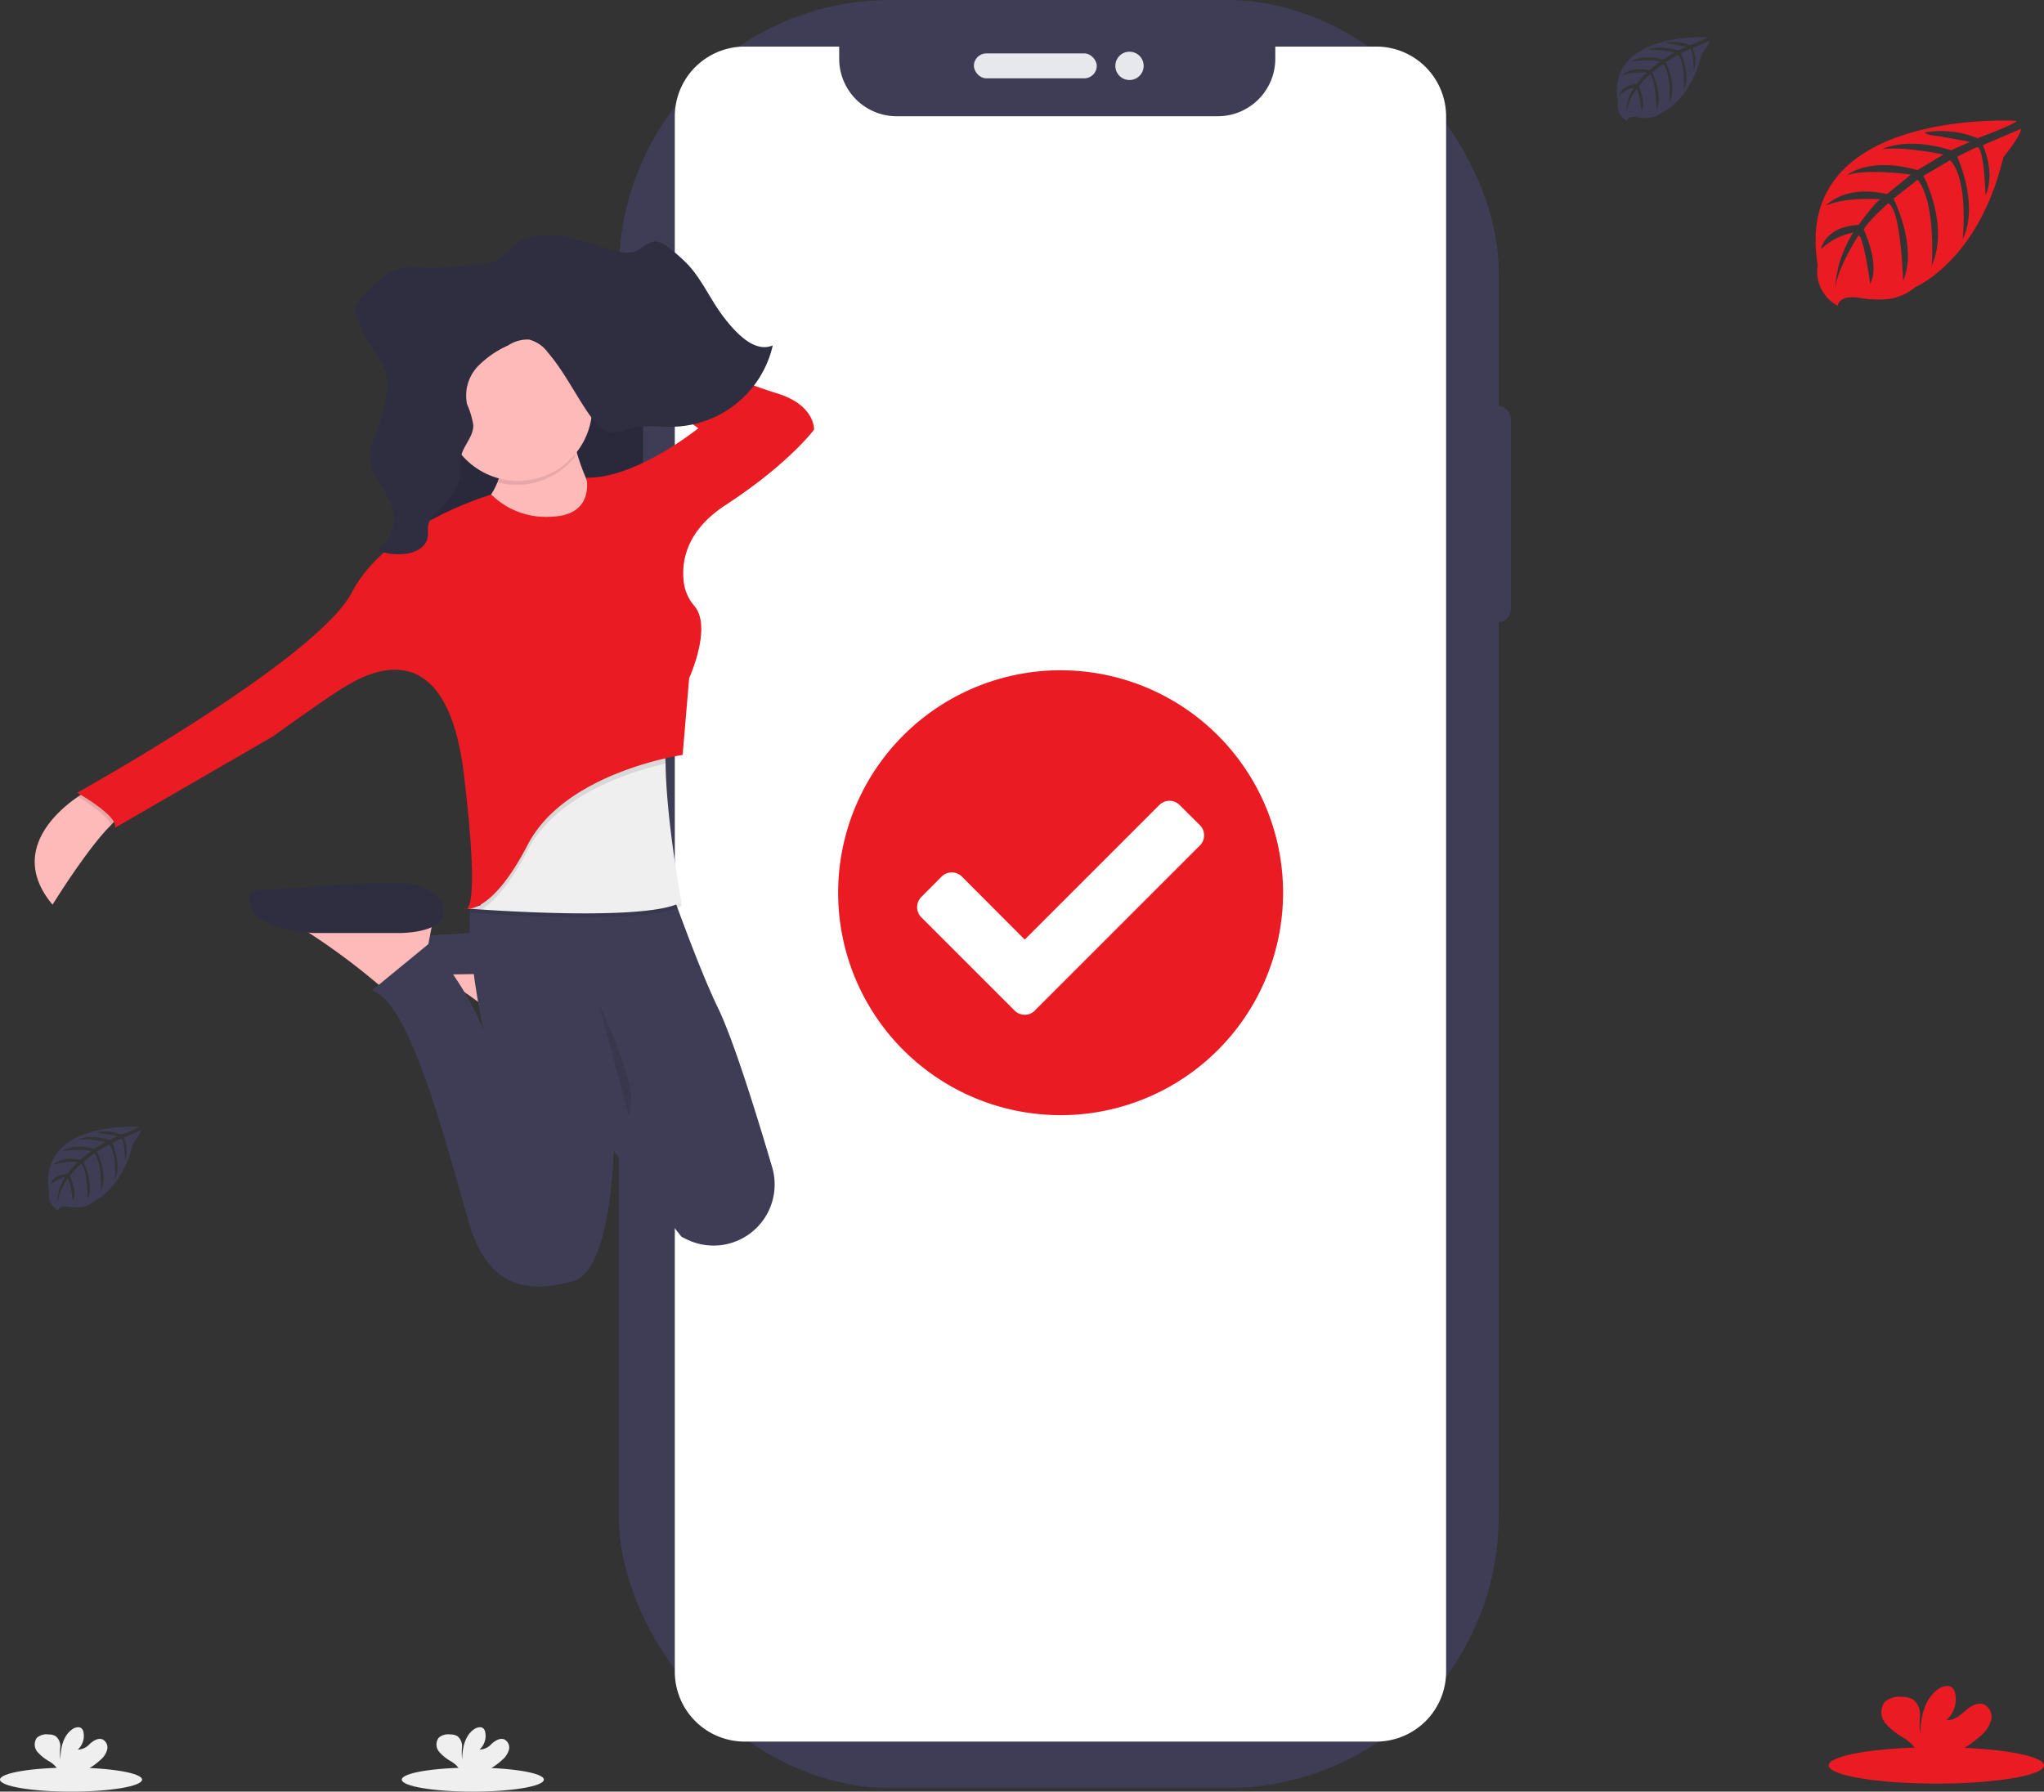 <svg id="Group_22" data-name="Group 22" xmlns="http://www.w3.org/2000/svg" xmlns:xlink="http://www.w3.org/1999/xlink" width="292.872" height="256.737" viewBox="0 0 292.872 256.737">
  <rect x="0" y="0" width="292.872" height="256.737" fill="#333333" stroke="none"/>
  <defs>
    <linearGradient id="linear-gradient" x1="0.505" y1="1.007" x2="0.505" gradientUnits="objectBoundingBox">
      <stop offset="0" stop-color="gray" stop-opacity="0.251"/>
      <stop offset="0.54" stop-color="gray" stop-opacity="0.122"/>
      <stop offset="1" stop-color="gray" stop-opacity="0.102"/>
    </linearGradient>
  </defs>
  <g id="Group_2" data-name="Group 2" transform="translate(88.667)">
    <rect id="Rectangle_76" data-name="Rectangle 76" width="3.769" height="31.058" rx="1.884" transform="translate(124.039 58.123)" fill="#3f3d56"/>
    <rect id="Rectangle_80" data-name="Rectangle 80" width="126.072" height="256.222" rx="38.99" fill="#3f3d56"/>
    <path id="Path_176" data-name="Path 176" d="M565.216,199H550.754v1.74a8.243,8.243,0,0,1-8.248,8.243H496.515a8.243,8.243,0,0,1-8.248-8.243V199h-13.54a10.013,10.013,0,0,0-10.013,10.013V431.879a10.013,10.013,0,0,0,10.013,10.013h90.489a10.013,10.013,0,0,0,10.013-10.013V209.03A10.013,10.013,0,0,0,565.216,199Z" transform="translate(-456.692 -192.326)" fill="#fff"/>
    <rect id="Rectangle_81" data-name="Rectangle 81" width="17.605" height="3.573" rx="1.786" transform="translate(50.875 7.652)" fill="#e6e8ec"/>
    <circle id="Ellipse_5" data-name="Ellipse 5" cx="2.029" cy="2.029" r="2.029" transform="translate(71.143 7.409)" fill="#e6e8ec"/>
    <circle id="Ellipse_11" data-name="Ellipse 11" cx="23.849" cy="23.849" r="23.849" transform="translate(39.957 107.408)" fill="#fff"/>
    <path id="Path_222" data-name="Path 222" d="M583.961,441.486a31.875,31.875,0,1,1-31.875-31.876,31.875,31.875,0,0,1,31.875,31.876ZM548.4,458.359l23.645-23.645a2.054,2.054,0,0,0,0-2.909l-2.909-2.888a2.05,2.05,0,0,0-2.905,0L546.947,448.2l-9-9.026a2.063,2.063,0,0,0-2.909,0l-2.909,2.926a2.063,2.063,0,0,0,0,2.909l13.369,13.364a2.054,2.054,0,0,0,2.909,0Z" transform="translate(-488.786 -313.56)" fill="#ea1b22"/>
  </g>
  <g id="Group_1" data-name="Group 1" transform="translate(4.974 33.641)">
    <rect id="Rectangle_77" data-name="Rectangle 77" width="1.9" height="9.191" rx="0.95" transform="translate(86.526 16.872)" fill="#3f3d56"/>
    <rect id="Rectangle_78" data-name="Rectangle 78" width="2.141" height="15.997" rx="1.071" transform="translate(86.457 33.702)" fill="#3f3d56"/>
    <rect id="Rectangle_79" data-name="Rectangle 79" width="2.038" height="16.134" rx="1.019" transform="translate(86.491 55.297)" fill="#3f3d56"/>
    <path id="Path_190" data-name="Path 190" d="M377.46,474.88a.352.352,0,0,0,.417.053A1.477,1.477,0,0,1,377.46,474.88Z" transform="translate(-316.222 -376.919)" fill="url(#linear-gradient)"/>
    <path id="Path_192" data-name="Path 192" d="M383.412,491,383,493.24l-.317,1.714-.577,3.135-5.6,3.919s-.5-.432-1.337-1.113a97.532,97.532,0,0,0-10.656-7.8,11.924,11.924,0,0,0-2.929-1.35Z" transform="translate(-306.418 -386.876)" fill="#feb9b9"/>
    <path id="Path_194" data-name="Path 194" d="M371.984,485.4s6.526,1.12,6.909-1.667-3.359-4.293-6.53-4.481-22.2,1.12-22.2,1.12-3.357,4.477,8.767,5.227Z" transform="translate(-299.096 -379.607)" fill="#3f3d56"/>
    <rect id="Rectangle_82" data-name="Rectangle 82" width="34.142" height="40.485" transform="translate(53.018 13.817)" fill="#2f2e41"/>
    <rect id="Rectangle_83" data-name="Rectangle 83" width="34.142" height="40.485" transform="translate(53.018 14.001)" opacity="0.1"/>
    <path id="Path_198" data-name="Path 198" d="M230.293,430.634a5.479,5.479,0,0,0-2.08,1.472c-3.441,3.407-8.369,11.4-8.369,11.4-6.3-7.505.672-13.435,3.644-15.473.723-.493,1.208-.765,1.208-.765Z" transform="translate(-217.289 -347.511)" fill="#feb9b9"/>
    <path id="Path_199" data-name="Path 199" d="M388.456,288.22s1.68,11.753,7.463,14.552-7.463,8.029-7.463,8.029l-18.1-6.721s10.262-3.359,8.208-13.248Z" transform="translate(-311.836 -261.625)" fill="#feb9b9"/>
    <path id="Path_200" data-name="Path 200" d="M331.652,473.16l-.409,2.233-.332,1.72-.577,3.135-5.6,3.915s-.5-.428-1.337-1.109a97.106,97.106,0,0,0-10.661-7.8,11.85,11.85,0,0,0-2.929-1.35Z" transform="translate(-274.436 -375.857)" fill="#feb9b9"/>
    <path id="Path_202" data-name="Path 202" d="M319.375,468.646s5.857.041,6.21-2.754-3.192-4.293-6.21-4.481-21.352,1.207-21.352,1.207-2.6,5.279,8.931,6.027Z" transform="translate(-267.001 -368.59)" fill="#2f2e41"/>
    <path id="Path_204" data-name="Path 204" d="M388.723,512.611c-.256-.126-.512-.256-.765-.382l-.688-.868-9.027-11.447v.2c-.061,1.912-.711,17.06-5.781,18.459-5.41,1.491-11.936,1.866-14.911-8.209s-8.411-32.089-13.993-33.4l8.3-6.809s5.5,6.431,7.738,12.586c-.084-.382-3.881-18.122-.765-21.261h27.243s4.206,11.979,7.088,17.912c2.244,4.607,5.613,15.5,7.781,22.871A8.752,8.752,0,0,1,388.723,512.611Z" transform="translate(-295.281 -368.644)" fill="#3f3d56"/>
    <path id="Path_205" data-name="Path 205" d="M410.575,428.03c-4.206,2.489-22.669,1.476-28.675,1.071l-1.636-.119c-.176,0,.027-.1.027-.1l.168-1.694,4.477-11.378,23.972-13.9a20.864,20.864,0,0,0-.608,6.27C408.411,416.422,410.575,428.03,410.575,428.03Z" transform="translate(-317.909 -331.847)" opacity="0.1"/>
    <path id="Path_206" data-name="Path 206" d="M410.252,426.58c-4.206,2.489-22.669,1.476-28.675,1.071l-1.636-.115-.271-.023.3-.076,1.476-.382,3.169-12.686,23.972-13.9a20.876,20.876,0,0,0-.608,6.27C408.088,414.976,410.252,426.58,410.252,426.58Z" transform="translate(-317.586 -330.958)" fill="#efefef"/>
    <path id="Path_207" data-name="Path 207" d="M408.376,406.732c-4.875,1.124-15.6,4.422-19.725,12.388-2.749,5.3-5.062,7.578-6.676,8.53l-1.636-.115a.942.942,0,0,0,.027-.1l1.476-.382,3.169-12.686,23.972-13.9A20.97,20.97,0,0,0,408.376,406.732Z" transform="translate(-318 -330.958)" opacity="0.1"/>
    <path id="Path_208" data-name="Path 208" d="M234.709,427.29l5.6,3.357a5.479,5.479,0,0,0-2.08,1.472c-.467-1.361-3.394-3.261-4.726-4.072C234.223,427.561,234.709,427.29,234.709,427.29Z" transform="translate(-227.303 -347.524)" opacity="0.1"/>
    <path id="Path_209" data-name="Path 209" d="M377.112,471.743a.333.333,0,0,1-.382-.053,1.327,1.327,0,0,0,.382.053Z" transform="translate(-315.771 -374.949)" opacity="0.1"/>
    <path id="Path_210" data-name="Path 210" d="M301.125,278.233a11.093,11.093,0,0,1-8.583-3.173s-14.911,4.293-19.962,13.993-39.38,28.732-39.38,28.732,5.972,3.357,5.41,5.035l22.577-13.06s8.029-5.781,10.258-7.088,14.555-9.329,17.167,12.5,0,19.216,0,19.216,3.732,1.308,9.142-9.142,22.2-12.873,22.2-12.873l.933-11s3.33-7.295.765-10.323a6.5,6.5,0,0,1-1.495-3.158c-.424-2.795,0-7.452,5.941-11.321,9.142-5.972,12.686-10.82,12.686-10.82s.187-3.548-5.41-5.227-28.358-10.82-28.358-10.82l-.765,3.173,17.958,12.674s-8.954,7.264-16.058,7.088C306.149,272.636,307.468,278.046,301.125,278.233Z" transform="translate(-227.117 -237.833)" fill="#ea1b22"/>
    <path id="Path_211" data-name="Path 211" d="M401.895,294.237a36.434,36.434,0,0,1-1.032-4.557l-9.887,2.612a10.84,10.84,0,0,1-.226,5.7A10.633,10.633,0,0,0,401.895,294.237Z" transform="translate(-324.431 -262.527)" opacity="0.1"/>
    <circle id="Ellipse_10" data-name="Ellipse 10" cx="10.633" cy="10.633" r="10.633" transform="translate(58.619 14.005)" fill="#feb9b9"/>
    <path id="Path_213" data-name="Path 213" d="M428.67,507.07s6.156,12.128,4.29,15.855" transform="translate(-347.852 -396.802)" opacity="0.1"/>
    <path id="Path_221" data-name="Path 221" d="M366.462,218.74c2.951.337,5.754,1.6,8.66,2.294a4.3,4.3,0,0,0,2.241.084c1.128-.348,2.045-1.529,3.215-1.495a3.564,3.564,0,0,1,1.95.982,23.985,23.985,0,0,1,2.676,2.386c2,2.175,3.246,5.1,5.073,7.471s4.434,5.142,7.03,4.057a15.007,15.007,0,0,1-13.533,11.616c-2.5.171-5.055-.348-7.471.382a6.473,6.473,0,0,1-1.885.459c-1.392,0-2.512-1.277-3.38-2.52-2.034-2.921-3.644-6.236-5.934-8.9a4.879,4.879,0,0,0-2.718-1.881,5.033,5.033,0,0,0-3,.845,14.1,14.1,0,0,0-4.4,3.059,6.086,6.086,0,0,0-1.484,5.353,12.485,12.485,0,0,1,.9,3c.023,1.7-1.476,2.936-1.77,4.588a17.2,17.2,0,0,0-.073,2.088c-.13,2.262-1.611,4.113-3.154,5.54a3.977,3.977,0,0,0-1.445,2c-.119.585,0,1.2-.076,1.793-.226,1.468-1.69,2.214-2.986,2.405a8.614,8.614,0,0,1-4.481-.531,5.166,5.166,0,0,0,2.508-5.479c-.577-3.028-3.621-5.2-3.359-8.285a9.6,9.6,0,0,1,.841-2.726,24.974,24.974,0,0,0,1.438-5.165,8.7,8.7,0,0,0-.088-4.118,12.8,12.8,0,0,0-1.858-3.131,17.8,17.8,0,0,1-2.152-4.408,3.1,3.1,0,0,1-.206-1.461,3.013,3.013,0,0,1,.937-1.51c1.663-1.748,3.441-3.563,5.67-4.064a12.763,12.763,0,0,1,3.219-.122,38,38,0,0,0,5.593-.237c1.529-.18,4.114-.157,5.41-1.147,1.208-.926,1.889-2.088,3.376-2.676a9.941,9.941,0,0,1,4.718-.539Z" transform="translate(-291.556 -218.66)" fill="#2f2e41"/>
  </g>
  <ellipse id="Ellipse_9" data-name="Ellipse 9" cx="15.424" cy="2.608" rx="15.424" ry="2.608" transform="translate(262.024 250.369)" fill="#ea1b22"/>
  <path id="Path_179" data-name="Path 179" d="M894.157,829.736a4.491,4.491,0,0,0,1.469-2.221,1.98,1.98,0,0,0-1.028-2.259c-.944-.361-1.954.3-2.716.955s-1.642,1.415-2.643,1.273a4.02,4.02,0,0,0,1.248-3.763,1.585,1.585,0,0,0-.349-.767c-.522-.56-1.474-.322-2.1.123-1.995,1.4-2.551,4.113-2.562,6.547a12.307,12.307,0,0,1-.038-2.685,2.771,2.771,0,0,0-1.013-2.39,3.047,3.047,0,0,0-1.534-.361,3.2,3.2,0,0,0-2.509.713,2.472,2.472,0,0,0,.1,3.069,9.773,9.773,0,0,0,2.6,2.079,5.754,5.754,0,0,1,1.851,1.768,1.591,1.591,0,0,1,.137.318h5.6a15.755,15.755,0,0,0,3.483-2.4Z" transform="translate(-610.33 -581.024)" fill="#ea1b22"/>
  <ellipse id="Ellipse_9-2" data-name="Ellipse 9" cx="10.179" cy="1.722" rx="10.179" ry="1.722" transform="translate(57.566 253.294)" fill="#efefef"/>
  <path id="Path_179-2" data-name="Path 179" d="M889.3,827.319a2.964,2.964,0,0,0,.969-1.466,1.307,1.307,0,0,0-.678-1.491c-.623-.238-1.289.2-1.792.63a2.394,2.394,0,0,1-1.744.841,2.653,2.653,0,0,0,.823-2.483,1.046,1.046,0,0,0-.23-.506c-.343-.37-.972-.213-1.385.081-1.316.926-1.683,2.714-1.691,4.321a8.139,8.139,0,0,1-.025-1.772,1.83,1.83,0,0,0-.668-1.577,2.01,2.01,0,0,0-1.013-.238,2.109,2.109,0,0,0-1.656.471,1.632,1.632,0,0,0,.066,2.025,6.421,6.421,0,0,0,1.714,1.371,3.8,3.8,0,0,1,1.223,1.165,1.056,1.056,0,0,1,.091.21h3.7a10.4,10.4,0,0,0,2.3-1.585Z" transform="translate(-817.349 -575.118)" fill="#efefef"/>
  <ellipse id="Ellipse_12" data-name="Ellipse 12" cx="10.179" cy="1.722" rx="10.179" ry="1.722" transform="translate(0 253.294)" fill="#efefef"/>
  <path id="Path_223" data-name="Path 223" d="M889.3,827.319a2.964,2.964,0,0,0,.969-1.466,1.307,1.307,0,0,0-.678-1.491c-.623-.238-1.289.2-1.792.63a2.394,2.394,0,0,1-1.744.841,2.653,2.653,0,0,0,.823-2.483,1.046,1.046,0,0,0-.23-.506c-.343-.37-.972-.213-1.385.081-1.316.926-1.683,2.714-1.691,4.321a8.139,8.139,0,0,1-.025-1.772,1.83,1.83,0,0,0-.668-1.577,2.01,2.01,0,0,0-1.013-.238,2.109,2.109,0,0,0-1.656.471,1.632,1.632,0,0,0,.066,2.025,6.421,6.421,0,0,0,1.714,1.371,3.8,3.8,0,0,1,1.223,1.165,1.056,1.056,0,0,1,.091.21h3.7a10.4,10.4,0,0,0,2.3-1.585Z" transform="translate(-874.915 -575.118)" fill="#efefef"/>
  <path id="Path_177" data-name="Path 177" d="M799.142,156.862s-32.3-1.949-28.493,20.683a5.5,5.5,0,0,0,2.869,5.815s.058-1.676,3.314-1.1a15.152,15.152,0,0,0,3.51.169,7.311,7.311,0,0,0,4.288-1.753h0s9.08-3.752,12.609-18.589c0,0,2.612-3.237,2.509-4.07l-5.45,2.328s1.864,3.932.384,7.2c0,0-.177-7.058-1.224-6.9-.211.031-2.831,1.362-2.831,1.362s3.2,6.847.786,11.826c0,0,.917-8.439-1.788-11.331l-3.836,2.24s3.744,7.074,1.2,12.847c0,0,.651-8.853-2.014-12.3l-3.475,2.712s3.517,6.97,1.373,11.758c0,0-.28-10.3-2.125-11.082,0,0-3.042,2.685-3.506,3.782,0,0,2.409,5.063.913,7.733,0,0-.917-6.866-1.669-6.9,0,0-3.03,4.549-3.345,7.672a16.53,16.53,0,0,1,2.612-8.1,9.139,9.139,0,0,0-4.641,2.4s.472-3.214,5.389-3.5c0,0,2.5-3.452,3.172-3.659,0,0-4.887-.411-7.852.905,0,0,2.608-3.034,8.75-1.653l3.433-2.8s-6.437-.879-9.168.092c0,0,3.142-2.685,10.092-.729l3.736-2.233s-5.489-1.182-8.757-.767c0,0,3.452-1.86,9.854.157l2.685-1.2s-4.02-.79-5.2-.917-1.239-.449-1.239-.449a13.944,13.944,0,0,1,7.553.84S799.238,157.219,799.142,156.862Z" transform="translate(-510.194 -139.543)" fill="#ea1b22"/>
  <path id="Path_178" data-name="Path 178" d="M738.154,130.664s-14.576-.879-12.873,9.348a2.492,2.492,0,0,0,1.3,2.628s.027-.767,1.5-.5a6.716,6.716,0,0,0,1.584.077,3.283,3.283,0,0,0,1.937-.8h0s4.1-1.7,5.7-8.4c0,0,1.177-1.461,1.131-1.837l-2.463,1.051a4.425,4.425,0,0,1,.18,3.253s-.081-3.188-.552-3.115c-.1,0-1.281.617-1.281.617s1.45,3.1.357,5.343c0,0,.414-3.813-.809-5.121l-1.734,1.028s1.692,3.2.545,5.8c0,0,.3-4-.909-5.558l-1.569,1.228s1.588,3.149.621,5.313c0,0-.13-4.657-.963-5.01a9.626,9.626,0,0,0-1.584,1.711s1.089,2.3.414,3.494c0,0-.414-3.1-.767-3.119a10.333,10.333,0,0,0-1.511,3.452,7.487,7.487,0,0,1,1.182-3.659,4.128,4.128,0,0,0-2.1,1.086s.215-1.454,2.436-1.58a10.5,10.5,0,0,1,1.435-1.657,8.985,8.985,0,0,0-3.548.411s1.177-1.369,3.951-.748l1.534-1.266a13.183,13.183,0,0,0-4.144.04s1.419-1.212,4.561-.33l1.688-1.009a15.421,15.421,0,0,0-3.959-.343s1.561-.84,4.454.069l1.208-.541s-1.817-.357-2.352-.414-.56-.2-.56-.2a6.287,6.287,0,0,1,3.414.384A15.781,15.781,0,0,0,738.154,130.664Z" transform="translate(-493.459 -125.326)" fill="#3f3d56"/>
  <path id="Path_224" data-name="Path 224" d="M738.154,130.664s-14.576-.879-12.873,9.348a2.492,2.492,0,0,0,1.3,2.628s.027-.767,1.5-.5a6.716,6.716,0,0,0,1.584.077,3.283,3.283,0,0,0,1.937-.8h0s4.1-1.7,5.7-8.4c0,0,1.177-1.461,1.131-1.837l-2.463,1.051a4.425,4.425,0,0,1,.18,3.253s-.081-3.188-.552-3.115c-.1,0-1.281.617-1.281.617s1.45,3.1.357,5.343c0,0,.414-3.813-.809-5.121l-1.734,1.028s1.692,3.2.545,5.8c0,0,.3-4-.909-5.558l-1.569,1.228s1.588,3.149.621,5.313c0,0-.13-4.657-.963-5.01a9.626,9.626,0,0,0-1.584,1.711s1.089,2.3.414,3.494c0,0-.414-3.1-.767-3.119a10.333,10.333,0,0,0-1.511,3.452,7.487,7.487,0,0,1,1.182-3.659,4.128,4.128,0,0,0-2.1,1.086s.215-1.454,2.436-1.58a10.5,10.5,0,0,1,1.435-1.657,8.985,8.985,0,0,0-3.548.411s1.177-1.369,3.951-.748l1.534-1.266a13.183,13.183,0,0,0-4.144.04s1.419-1.212,4.561-.33l1.688-1.009a15.421,15.421,0,0,0-3.959-.343s1.561-.84,4.454.069l1.208-.541s-1.817-.357-2.352-.414-.56-.2-.56-.2a6.287,6.287,0,0,1,3.414.384A15.781,15.781,0,0,0,738.154,130.664Z" transform="translate(-718.243 30.794)" fill="#3f3d56"/>
</svg>
